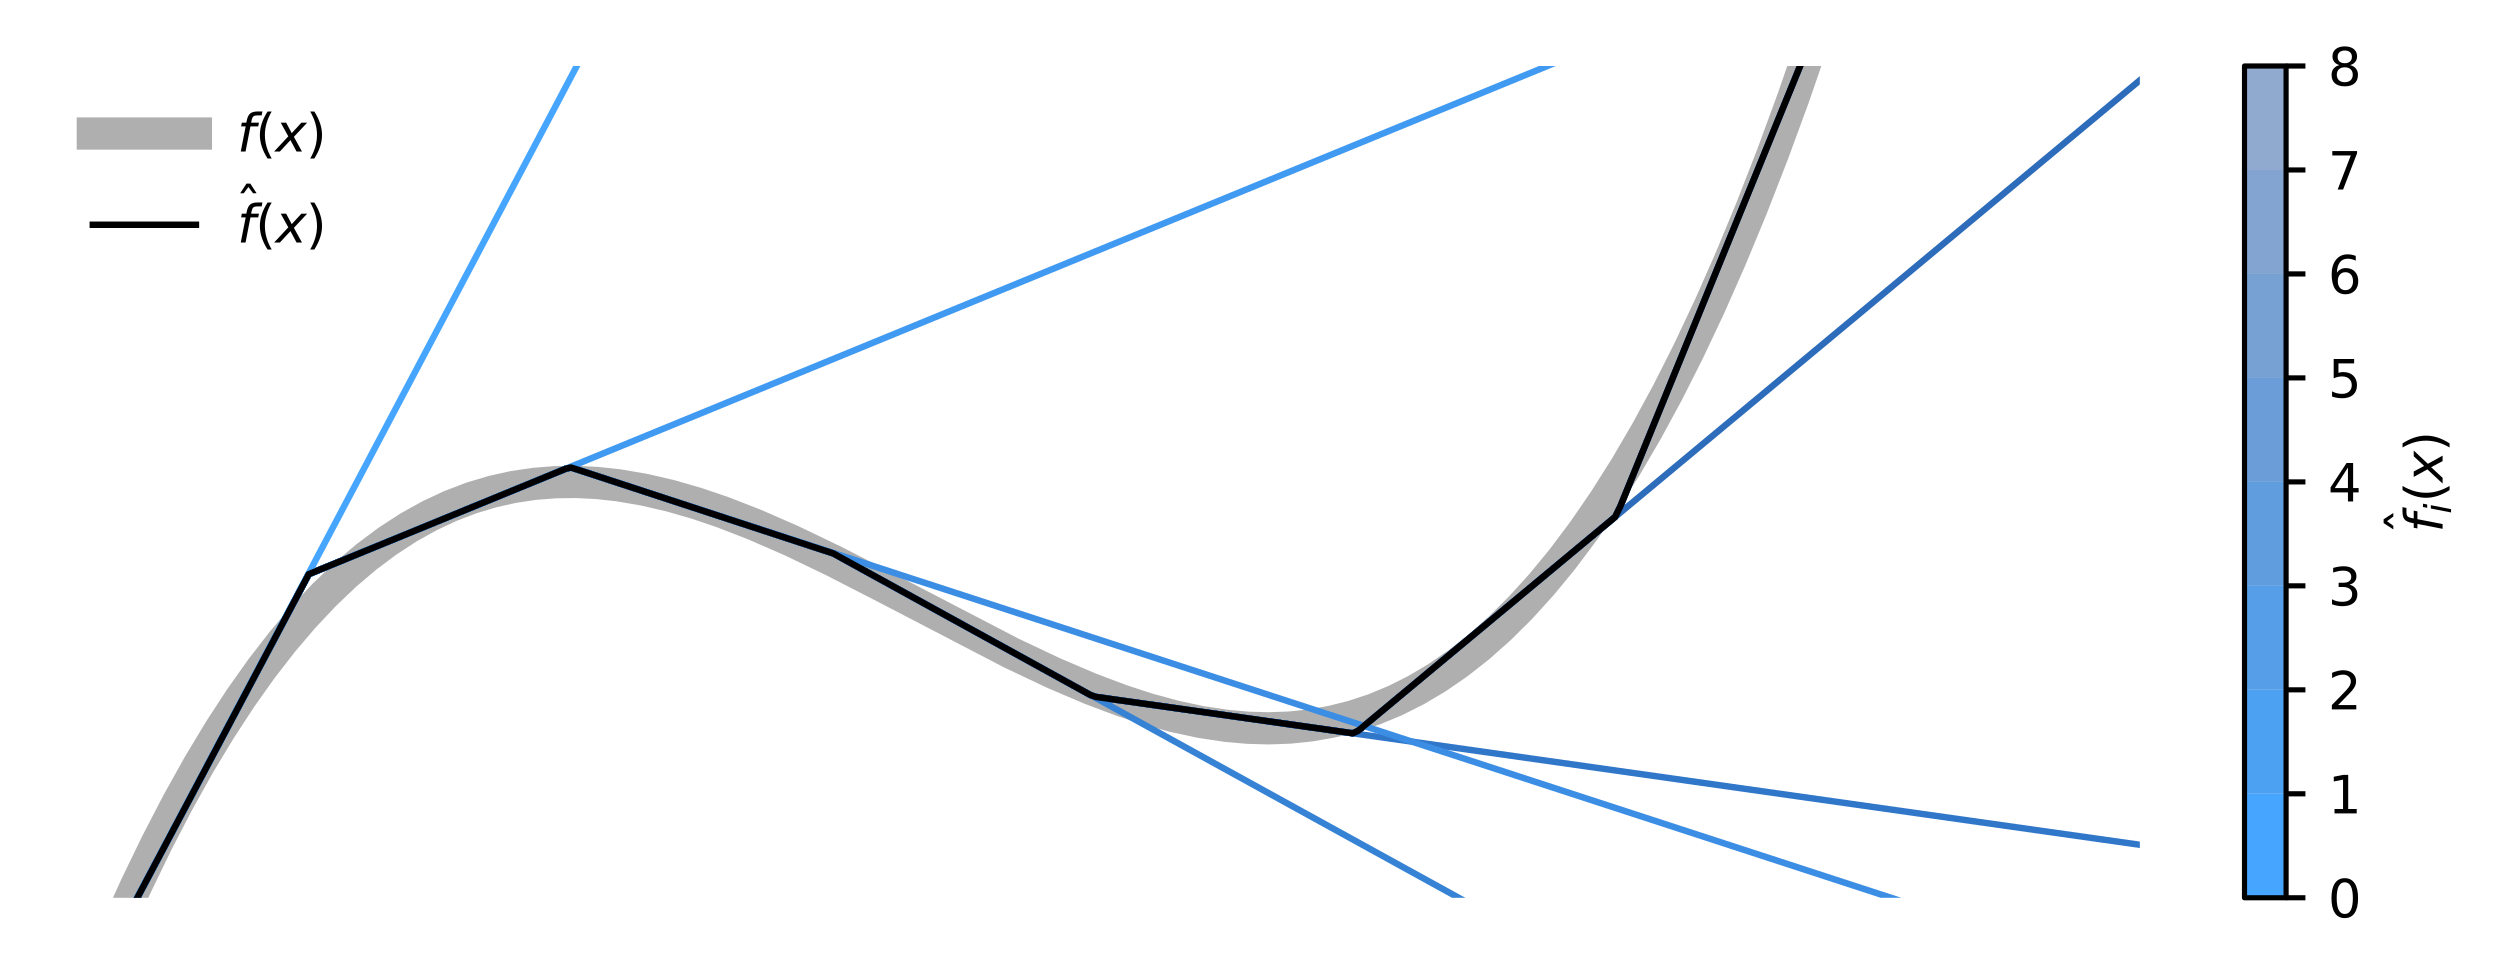 <?xml version="1.0" encoding="utf-8" standalone="no"?>
<!DOCTYPE svg PUBLIC "-//W3C//DTD SVG 1.1//EN"
  "http://www.w3.org/Graphics/SVG/1.1/DTD/svg11.dtd">
<svg xmlns:xlink="http://www.w3.org/1999/xlink" width="387.897pt" height="151.2pt" viewBox="0 0 387.897 151.2" xmlns="http://www.w3.org/2000/svg" version="1.1">
 <defs>
  <style type="text/css">*{stroke-linejoin: round; stroke-linecap: butt}</style>
 </defs>
 <g id="figure_1">
  <g id="patch_1">
   <path d="M 0 151.2 
L 387.897 151.2 
L 387.897 0 
L 0 0 
z
" style="fill: #ffffff"/>
  </g>
  <g id="axes_1">
   <g id="line2d_1">
    <path d="M 14.64 152.2 
L 17.783 144.796 
L 21.039 137.596 
L 24.295 130.863 
L 27.552 124.582 
L 30.808 118.743 
L 34.064 113.332 
L 37.321 108.336 
L 40.577 103.744 
L 43.833 99.543 
L 47.089 95.72 
L 50.346 92.264 
L 53.602 89.16 
L 56.858 86.398 
L 60.115 83.964 
L 63.371 81.846 
L 66.627 80.031 
L 69.883 78.507 
L 73.14 77.262 
L 76.396 76.283 
L 79.652 75.558 
L 82.908 75.074 
L 86.165 74.818 
L 89.421 74.778 
L 92.677 74.942 
L 95.934 75.297 
L 100.004 75.991 
L 104.074 76.939 
L 108.145 78.118 
L 112.215 79.503 
L 117.099 81.403 
L 122.798 83.893 
L 129.31 87.019 
L 137.451 91.2 
L 156.989 101.361 
L 163.501 104.438 
L 169.2 106.87 
L 174.084 108.708 
L 178.155 110.034 
L 182.225 111.146 
L 186.295 112.021 
L 190.366 112.633 
L 193.622 112.918 
L 196.878 113.007 
L 200.135 112.888 
L 203.391 112.548 
L 206.647 111.974 
L 209.903 111.155 
L 213.16 110.078 
L 216.416 108.73 
L 219.672 107.099 
L 222.928 105.172 
L 226.185 102.937 
L 229.441 100.381 
L 232.697 97.492 
L 235.954 94.258 
L 239.21 90.665 
L 242.466 86.702 
L 245.722 82.356 
L 248.979 77.614 
L 252.235 72.464 
L 255.491 66.894 
L 258.748 60.89 
L 262.004 54.441 
L 265.26 47.535 
L 268.516 40.157 
L 271.773 32.297 
L 275.029 23.942 
L 278.285 15.078 
L 282.356 3.265 
L 283.758 -1 
L 283.758 -1 
" clip-path="url(#pa0854cdf62)" style="fill: none; stroke: #afafaf; stroke-width: 5; stroke-linecap: square"/>
   </g>
   <g id="line2d_2">
    <path d="M 14.473 152.2 
L 47.903 89.091 
L 87.793 72.725 
L 88.607 72.541 
L 129.31 85.878 
L 169.2 107.843 
L 170.014 108.125 
L 209.903 113.777 
L 210.717 113.397 
L 250.607 80.201 
L 251.421 78.537 
L 283.892 -1 
L 283.892 -1 
" clip-path="url(#pa0854cdf62)" style="fill: none; stroke: #2255a0; stroke-linecap: square"/>
   </g>
   <g id="line2d_3">
    <path d="M 14.473 152.2 
L 47.903 89.091 
L 87.793 72.725 
L 88.607 72.541 
L 129.31 85.878 
L 169.2 107.843 
L 170.014 108.125 
L 209.903 113.777 
L 210.717 113.397 
L 250.607 80.201 
L 251.421 78.537 
L 283.892 -1 
L 283.892 -1 
" clip-path="url(#pa0854cdf62)" style="fill: none; stroke: #2760ae; stroke-linecap: square"/>
   </g>
   <g id="line2d_4">
    <path d="M 14.473 152.2 
L 47.903 89.091 
L 87.793 72.725 
L 88.607 72.541 
L 129.31 85.878 
L 169.2 107.843 
L 170.014 108.125 
L 209.903 113.777 
L 210.717 113.397 
L 332.014 12.456 
L 332.014 12.456 
" clip-path="url(#pa0854cdf62)" style="fill: none; stroke: #2c6cbb; stroke-linecap: square"/>
   </g>
   <g id="line2d_5">
    <path d="M 14.473 152.2 
L 47.903 89.091 
L 87.793 72.725 
L 88.607 72.541 
L 129.31 85.878 
L 169.2 107.843 
L 170.014 108.125 
L 332.014 131.078 
L 332.014 131.078 
" clip-path="url(#pa0854cdf62)" style="fill: none; stroke: #3177c9; stroke-linecap: square"/>
   </g>
   <g id="line2d_6">
    <path d="M 14.473 152.2 
L 47.903 89.091 
L 87.793 72.725 
L 88.607 72.541 
L 129.31 85.878 
L 249.753 152.2 
L 249.753 152.2 
" clip-path="url(#pa0854cdf62)" style="fill: none; stroke: #3683d6; stroke-linecap: square"/>
   </g>
   <g id="line2d_7">
    <path d="M 14.473 152.2 
L 47.903 89.091 
L 87.793 72.725 
L 88.607 72.541 
L 332.014 151.886 
L 332.014 151.886 
" clip-path="url(#pa0854cdf62)" style="fill: none; stroke: #3b8ee4; stroke-linecap: square"/>
   </g>
   <g id="line2d_8">
    <path d="M 14.473 152.2 
L 47.903 89.091 
L 267.481 -1 
L 267.481 -1 
" clip-path="url(#pa0854cdf62)" style="fill: none; stroke: #409af1; stroke-linecap: square"/>
   </g>
   <g id="line2d_9">
    <path d="M 14.473 152.2 
L 95.434 -1 
L 95.434 -1 
" clip-path="url(#pa0854cdf62)" style="fill: none; stroke: #45a5ff; stroke-linecap: square"/>
   </g>
   <g id="line2d_10">
    <path d="M 14.473 152.2 
L 47.903 89.091 
L 87.793 72.725 
L 88.607 72.541 
L 129.31 85.878 
L 169.2 107.843 
L 170.014 108.125 
L 209.903 113.777 
L 210.717 113.397 
L 250.607 80.201 
L 251.421 78.537 
L 283.892 -1 
L 283.892 -1 
" clip-path="url(#pa0854cdf62)" style="fill: none; stroke: #000000; stroke-linecap: square"/>
   </g>
   <g id="legend_1">
    <g id="line2d_11">
     <path d="M 14.4 20.718 
L 22.4 20.718 
L 30.4 20.718 
" style="fill: none; stroke: #afafaf; stroke-width: 5; stroke-linecap: square"/>
    </g>
    <g id="text_1">
     <!-- $f(x)$ -->
     <g transform="translate(36.8 23.518) scale(0.08 -0.08)">
      <defs>
       <path id="DejaVuSans-Oblique-66" d="M 3059 4863 
L 2969 4384 
L 2419 4384 
Q 2106 4384 1964 4261 
Q 1822 4138 1753 3809 
L 1691 3500 
L 2638 3500 
L 2553 3053 
L 1606 3053 
L 1013 0 
L 434 0 
L 1031 3053 
L 481 3053 
L 563 3500 
L 1113 3500 
L 1159 3744 
Q 1278 4363 1576 4613 
Q 1875 4863 2516 4863 
L 3059 4863 
z
" transform="scale(0.016)"/>
       <path id="DejaVuSans-28" d="M 1984 4856 
Q 1566 4138 1362 3434 
Q 1159 2731 1159 2009 
Q 1159 1288 1364 580 
Q 1569 -128 1984 -844 
L 1484 -844 
Q 1016 -109 783 600 
Q 550 1309 550 2009 
Q 550 2706 781 3412 
Q 1013 4119 1484 4856 
L 1984 4856 
z
" transform="scale(0.016)"/>
       <path id="DejaVuSans-Oblique-78" d="M 3841 3500 
L 2234 1784 
L 3219 0 
L 2559 0 
L 1819 1388 
L 531 0 
L -166 0 
L 1556 1844 
L 641 3500 
L 1300 3500 
L 1972 2234 
L 3144 3500 
L 3841 3500 
z
" transform="scale(0.016)"/>
       <path id="DejaVuSans-29" d="M 513 4856 
L 1013 4856 
Q 1481 4119 1714 3412 
Q 1947 2706 1947 2009 
Q 1947 1309 1714 600 
Q 1481 -109 1013 -844 
L 513 -844 
Q 928 -128 1133 580 
Q 1338 1288 1338 2009 
Q 1338 2731 1133 3434 
Q 928 4138 513 4856 
z
" transform="scale(0.016)"/>
      </defs>
      <use xlink:href="#DejaVuSans-Oblique-66" transform="translate(0 0.016)"/>
      <use xlink:href="#DejaVuSans-28" transform="translate(35.205 0.016)"/>
      <use xlink:href="#DejaVuSans-Oblique-78" transform="translate(74.219 0.016)"/>
      <use xlink:href="#DejaVuSans-29" transform="translate(133.398 0.016)"/>
     </g>
    </g>
    <g id="line2d_12">
     <path d="M 14.4 34.878 
L 22.4 34.878 
L 30.4 34.878 
" style="fill: none; stroke: #000000; stroke-linecap: square"/>
    </g>
    <g id="text_2">
     <!-- $\hat{f}(x)$ -->
     <g transform="translate(36.8 37.678) scale(0.08 -0.08)">
      <defs>
       <path id="DejaVuSans-302" d="M -1831 5119 
L -1369 5119 
L -603 3944 
L -1038 3944 
L -1600 4709 
L -2163 3944 
L -2597 3944 
L -1831 5119 
z
M -1600 3584 
L -1600 3584 
z
" transform="scale(0.016)"/>
      </defs>
      <use xlink:href="#DejaVuSans-302" transform="translate(47.379 33.016)"/>
      <use xlink:href="#DejaVuSans-Oblique-66" transform="translate(0 0.531)"/>
      <use xlink:href="#DejaVuSans-28" transform="translate(35.205 0.531)"/>
      <use xlink:href="#DejaVuSans-Oblique-78" transform="translate(74.219 0.531)"/>
      <use xlink:href="#DejaVuSans-29" transform="translate(133.398 0.531)"/>
     </g>
    </g>
   </g>
  </g>
  <g id="axes_2">
   <g id="patch_2">
    <path d="M 348.255 139.297 
L 354.707 139.297 
L 354.707 10.239 
L 348.255 10.239 
z
" style="fill: #ffffff"/>
   </g>
   <g id="QuadMesh_1">
    <path d="M 348.255 139.297 
L 354.707 139.297 
L 354.707 123.165 
L 348.255 123.165 
L 348.255 139.297 
" clip-path="url(#ped83f518b3)" style="fill: #45a5ff"/>
    <path d="M 348.255 123.165 
L 354.707 123.165 
L 354.707 107.032 
L 348.255 107.032 
L 348.255 123.165 
" clip-path="url(#ped83f518b3)" style="fill: #409af1; fill-opacity: 0.929"/>
    <path d="M 348.255 107.032 
L 354.707 107.032 
L 354.707 90.9 
L 348.255 90.9 
L 348.255 107.032 
" clip-path="url(#ped83f518b3)" style="fill: #3b8ee4; fill-opacity: 0.858"/>
    <path d="M 348.255 90.9 
L 354.707 90.9 
L 354.707 74.768 
L 348.255 74.768 
L 348.255 90.9 
" clip-path="url(#ped83f518b3)" style="fill: #3683d6; fill-opacity: 0.787"/>
    <path d="M 348.255 74.768 
L 354.707 74.768 
L 354.707 58.636 
L 348.255 58.636 
L 348.255 74.768 
" clip-path="url(#ped83f518b3)" style="fill: #3177c9; fill-opacity: 0.715"/>
    <path d="M 348.255 58.636 
L 354.707 58.636 
L 354.707 42.504 
L 348.255 42.504 
L 348.255 58.636 
" clip-path="url(#ped83f518b3)" style="fill: #2c6cbb; fill-opacity: 0.644"/>
    <path d="M 348.255 42.504 
L 354.707 42.504 
L 354.707 26.372 
L 348.255 26.372 
L 348.255 42.504 
" clip-path="url(#ped83f518b3)" style="fill: #2760ae; fill-opacity: 0.573"/>
    <path d="M 348.255 26.372 
L 354.707 26.372 
L 354.707 10.239 
L 348.255 10.239 
L 348.255 26.372 
" clip-path="url(#ped83f518b3)" style="fill: #2255a0; fill-opacity: 0.502"/>
   </g>
   <g id="matplotlib.axis_1"/>
   <g id="matplotlib.axis_2">
    <g id="ytick_1">
     <g id="line2d_13">
      <defs>
       <path id="md83cde0a46" d="M 0 0 
L 3 0 
" style="stroke: #000000; stroke-width: 0.8"/>
      </defs>
      <g>
       <use xlink:href="#md83cde0a46" x="354.707" y="139.297" style="stroke: #000000; stroke-width: 0.8"/>
      </g>
     </g>
     <g id="text_3">
      <!-- 0 -->
      <g transform="translate(361.207 142.336) scale(0.08 -0.08)">
       <defs>
        <path id="DejaVuSans-30" d="M 2034 4250 
Q 1547 4250 1301 3770 
Q 1056 3291 1056 2328 
Q 1056 1369 1301 889 
Q 1547 409 2034 409 
Q 2525 409 2770 889 
Q 3016 1369 3016 2328 
Q 3016 3291 2770 3770 
Q 2525 4250 2034 4250 
z
M 2034 4750 
Q 2819 4750 3233 4129 
Q 3647 3509 3647 2328 
Q 3647 1150 3233 529 
Q 2819 -91 2034 -91 
Q 1250 -91 836 529 
Q 422 1150 422 2328 
Q 422 3509 836 4129 
Q 1250 4750 2034 4750 
z
" transform="scale(0.016)"/>
       </defs>
       <use xlink:href="#DejaVuSans-30"/>
      </g>
     </g>
    </g>
    <g id="ytick_2">
     <g id="line2d_14">
      <g>
       <use xlink:href="#md83cde0a46" x="354.707" y="123.165" style="stroke: #000000; stroke-width: 0.8"/>
      </g>
     </g>
     <g id="text_4">
      <!-- 1 -->
      <g transform="translate(361.207 126.204) scale(0.08 -0.08)">
       <defs>
        <path id="DejaVuSans-31" d="M 794 531 
L 1825 531 
L 1825 4091 
L 703 3866 
L 703 4441 
L 1819 4666 
L 2450 4666 
L 2450 531 
L 3481 531 
L 3481 0 
L 794 0 
L 794 531 
z
" transform="scale(0.016)"/>
       </defs>
       <use xlink:href="#DejaVuSans-31"/>
      </g>
     </g>
    </g>
    <g id="ytick_3">
     <g id="line2d_15">
      <g>
       <use xlink:href="#md83cde0a46" x="354.707" y="107.032" style="stroke: #000000; stroke-width: 0.8"/>
      </g>
     </g>
     <g id="text_5">
      <!-- 2 -->
      <g transform="translate(361.207 110.072) scale(0.08 -0.08)">
       <defs>
        <path id="DejaVuSans-32" d="M 1228 531 
L 3431 531 
L 3431 0 
L 469 0 
L 469 531 
Q 828 903 1448 1529 
Q 2069 2156 2228 2338 
Q 2531 2678 2651 2914 
Q 2772 3150 2772 3378 
Q 2772 3750 2511 3984 
Q 2250 4219 1831 4219 
Q 1534 4219 1204 4116 
Q 875 4013 500 3803 
L 500 4441 
Q 881 4594 1212 4672 
Q 1544 4750 1819 4750 
Q 2544 4750 2975 4387 
Q 3406 4025 3406 3419 
Q 3406 3131 3298 2873 
Q 3191 2616 2906 2266 
Q 2828 2175 2409 1742 
Q 1991 1309 1228 531 
z
" transform="scale(0.016)"/>
       </defs>
       <use xlink:href="#DejaVuSans-32"/>
      </g>
     </g>
    </g>
    <g id="ytick_4">
     <g id="line2d_16">
      <g>
       <use xlink:href="#md83cde0a46" x="354.707" y="90.9" style="stroke: #000000; stroke-width: 0.8"/>
      </g>
     </g>
     <g id="text_6">
      <!-- 3 -->
      <g transform="translate(361.207 93.94) scale(0.08 -0.08)">
       <defs>
        <path id="DejaVuSans-33" d="M 2597 2516 
Q 3050 2419 3304 2112 
Q 3559 1806 3559 1356 
Q 3559 666 3084 287 
Q 2609 -91 1734 -91 
Q 1441 -91 1130 -33 
Q 819 25 488 141 
L 488 750 
Q 750 597 1062 519 
Q 1375 441 1716 441 
Q 2309 441 2620 675 
Q 2931 909 2931 1356 
Q 2931 1769 2642 2001 
Q 2353 2234 1838 2234 
L 1294 2234 
L 1294 2753 
L 1863 2753 
Q 2328 2753 2575 2939 
Q 2822 3125 2822 3475 
Q 2822 3834 2567 4026 
Q 2313 4219 1838 4219 
Q 1578 4219 1281 4162 
Q 984 4106 628 3988 
L 628 4550 
Q 988 4650 1302 4700 
Q 1616 4750 1894 4750 
Q 2613 4750 3031 4423 
Q 3450 4097 3450 3541 
Q 3450 3153 3228 2886 
Q 3006 2619 2597 2516 
z
" transform="scale(0.016)"/>
       </defs>
       <use xlink:href="#DejaVuSans-33"/>
      </g>
     </g>
    </g>
    <g id="ytick_5">
     <g id="line2d_17">
      <g>
       <use xlink:href="#md83cde0a46" x="354.707" y="74.768" style="stroke: #000000; stroke-width: 0.8"/>
      </g>
     </g>
     <g id="text_7">
      <!-- 4 -->
      <g transform="translate(361.207 77.808) scale(0.08 -0.08)">
       <defs>
        <path id="DejaVuSans-34" d="M 2419 4116 
L 825 1625 
L 2419 1625 
L 2419 4116 
z
M 2253 4666 
L 3047 4666 
L 3047 1625 
L 3713 1625 
L 3713 1100 
L 3047 1100 
L 3047 0 
L 2419 0 
L 2419 1100 
L 313 1100 
L 313 1709 
L 2253 4666 
z
" transform="scale(0.016)"/>
       </defs>
       <use xlink:href="#DejaVuSans-34"/>
      </g>
     </g>
    </g>
    <g id="ytick_6">
     <g id="line2d_18">
      <g>
       <use xlink:href="#md83cde0a46" x="354.707" y="58.636" style="stroke: #000000; stroke-width: 0.8"/>
      </g>
     </g>
     <g id="text_8">
      <!-- 5 -->
      <g transform="translate(361.207 61.675) scale(0.08 -0.08)">
       <defs>
        <path id="DejaVuSans-35" d="M 691 4666 
L 3169 4666 
L 3169 4134 
L 1269 4134 
L 1269 2991 
Q 1406 3038 1543 3061 
Q 1681 3084 1819 3084 
Q 2600 3084 3056 2656 
Q 3513 2228 3513 1497 
Q 3513 744 3044 326 
Q 2575 -91 1722 -91 
Q 1428 -91 1123 -41 
Q 819 9 494 109 
L 494 744 
Q 775 591 1075 516 
Q 1375 441 1709 441 
Q 2250 441 2565 725 
Q 2881 1009 2881 1497 
Q 2881 1984 2565 2268 
Q 2250 2553 1709 2553 
Q 1456 2553 1204 2497 
Q 953 2441 691 2322 
L 691 4666 
z
" transform="scale(0.016)"/>
       </defs>
       <use xlink:href="#DejaVuSans-35"/>
      </g>
     </g>
    </g>
    <g id="ytick_7">
     <g id="line2d_19">
      <g>
       <use xlink:href="#md83cde0a46" x="354.707" y="42.504" style="stroke: #000000; stroke-width: 0.8"/>
      </g>
     </g>
     <g id="text_9">
      <!-- 6 -->
      <g transform="translate(361.207 45.543) scale(0.08 -0.08)">
       <defs>
        <path id="DejaVuSans-36" d="M 2113 2584 
Q 1688 2584 1439 2293 
Q 1191 2003 1191 1497 
Q 1191 994 1439 701 
Q 1688 409 2113 409 
Q 2538 409 2786 701 
Q 3034 994 3034 1497 
Q 3034 2003 2786 2293 
Q 2538 2584 2113 2584 
z
M 3366 4563 
L 3366 3988 
Q 3128 4100 2886 4159 
Q 2644 4219 2406 4219 
Q 1781 4219 1451 3797 
Q 1122 3375 1075 2522 
Q 1259 2794 1537 2939 
Q 1816 3084 2150 3084 
Q 2853 3084 3261 2657 
Q 3669 2231 3669 1497 
Q 3669 778 3244 343 
Q 2819 -91 2113 -91 
Q 1303 -91 875 529 
Q 447 1150 447 2328 
Q 447 3434 972 4092 
Q 1497 4750 2381 4750 
Q 2619 4750 2861 4703 
Q 3103 4656 3366 4563 
z
" transform="scale(0.016)"/>
       </defs>
       <use xlink:href="#DejaVuSans-36"/>
      </g>
     </g>
    </g>
    <g id="ytick_8">
     <g id="line2d_20">
      <g>
       <use xlink:href="#md83cde0a46" x="354.707" y="26.372" style="stroke: #000000; stroke-width: 0.8"/>
      </g>
     </g>
     <g id="text_10">
      <!-- 7 -->
      <g transform="translate(361.207 29.411) scale(0.08 -0.08)">
       <defs>
        <path id="DejaVuSans-37" d="M 525 4666 
L 3525 4666 
L 3525 4397 
L 1831 0 
L 1172 0 
L 2766 4134 
L 525 4134 
L 525 4666 
z
" transform="scale(0.016)"/>
       </defs>
       <use xlink:href="#DejaVuSans-37"/>
      </g>
     </g>
    </g>
    <g id="ytick_9">
     <g id="line2d_21">
      <g>
       <use xlink:href="#md83cde0a46" x="354.707" y="10.239" style="stroke: #000000; stroke-width: 0.8"/>
      </g>
     </g>
     <g id="text_11">
      <!-- 8 -->
      <g transform="translate(361.207 13.279) scale(0.08 -0.08)">
       <defs>
        <path id="DejaVuSans-38" d="M 2034 2216 
Q 1584 2216 1326 1975 
Q 1069 1734 1069 1313 
Q 1069 891 1326 650 
Q 1584 409 2034 409 
Q 2484 409 2743 651 
Q 3003 894 3003 1313 
Q 3003 1734 2745 1975 
Q 2488 2216 2034 2216 
z
M 1403 2484 
Q 997 2584 770 2862 
Q 544 3141 544 3541 
Q 544 4100 942 4425 
Q 1341 4750 2034 4750 
Q 2731 4750 3128 4425 
Q 3525 4100 3525 3541 
Q 3525 3141 3298 2862 
Q 3072 2584 2669 2484 
Q 3125 2378 3379 2068 
Q 3634 1759 3634 1313 
Q 3634 634 3220 271 
Q 2806 -91 2034 -91 
Q 1263 -91 848 271 
Q 434 634 434 1313 
Q 434 1759 690 2068 
Q 947 2378 1403 2484 
z
M 1172 3481 
Q 1172 3119 1398 2916 
Q 1625 2713 2034 2713 
Q 2441 2713 2670 2916 
Q 2900 3119 2900 3481 
Q 2900 3844 2670 4047 
Q 2441 4250 2034 4250 
Q 1625 4250 1398 4047 
Q 1172 3844 1172 3481 
z
" transform="scale(0.016)"/>
       </defs>
       <use xlink:href="#DejaVuSans-38"/>
      </g>
     </g>
    </g>
    <g id="text_12">
     <!-- $\hat{f}_{i}(x)$ -->
     <g transform="translate(379.034 82.608) rotate(-90) scale(0.08 -0.08)">
      <defs>
       <path id="DejaVuSans-Oblique-69" d="M 1172 4863 
L 1747 4863 
L 1606 4134 
L 1031 4134 
L 1172 4863 
z
M 909 3500 
L 1484 3500 
L 800 0 
L 225 0 
L 909 3500 
z
" transform="scale(0.016)"/>
      </defs>
      <use xlink:href="#DejaVuSans-302" transform="translate(47.379 33.016)"/>
      <use xlink:href="#DejaVuSans-Oblique-66" transform="translate(0 0.531)"/>
      <use xlink:href="#DejaVuSans-Oblique-69" transform="translate(36.162 -15.875) scale(0.7)"/>
      <use xlink:href="#DejaVuSans-28" transform="translate(58.345 0.531)"/>
      <use xlink:href="#DejaVuSans-Oblique-78" transform="translate(97.358 0.531)"/>
      <use xlink:href="#DejaVuSans-29" transform="translate(156.538 0.531)"/>
     </g>
    </g>
   </g>
   <g id="LineCollection_1"/>
   <g id="patch_3">
    <path d="M 348.255 139.297 
L 351.481 139.297 
L 354.707 139.297 
L 354.707 10.239 
L 351.481 10.239 
L 348.255 10.239 
L 348.255 139.297 
z
" style="fill: none; stroke: #000000; stroke-width: 0.8; stroke-linejoin: miter; stroke-linecap: square"/>
   </g>
  </g>
 </g>
 <defs>
  <clipPath id="pa0854cdf62">
   <rect x="7.2" y="10.239" width="324.814" height="129.058"/>
  </clipPath>
  <clipPath id="ped83f518b3">
   <rect x="348.255" y="10.239" width="6.453" height="129.058"/>
  </clipPath>
 </defs>
</svg>
